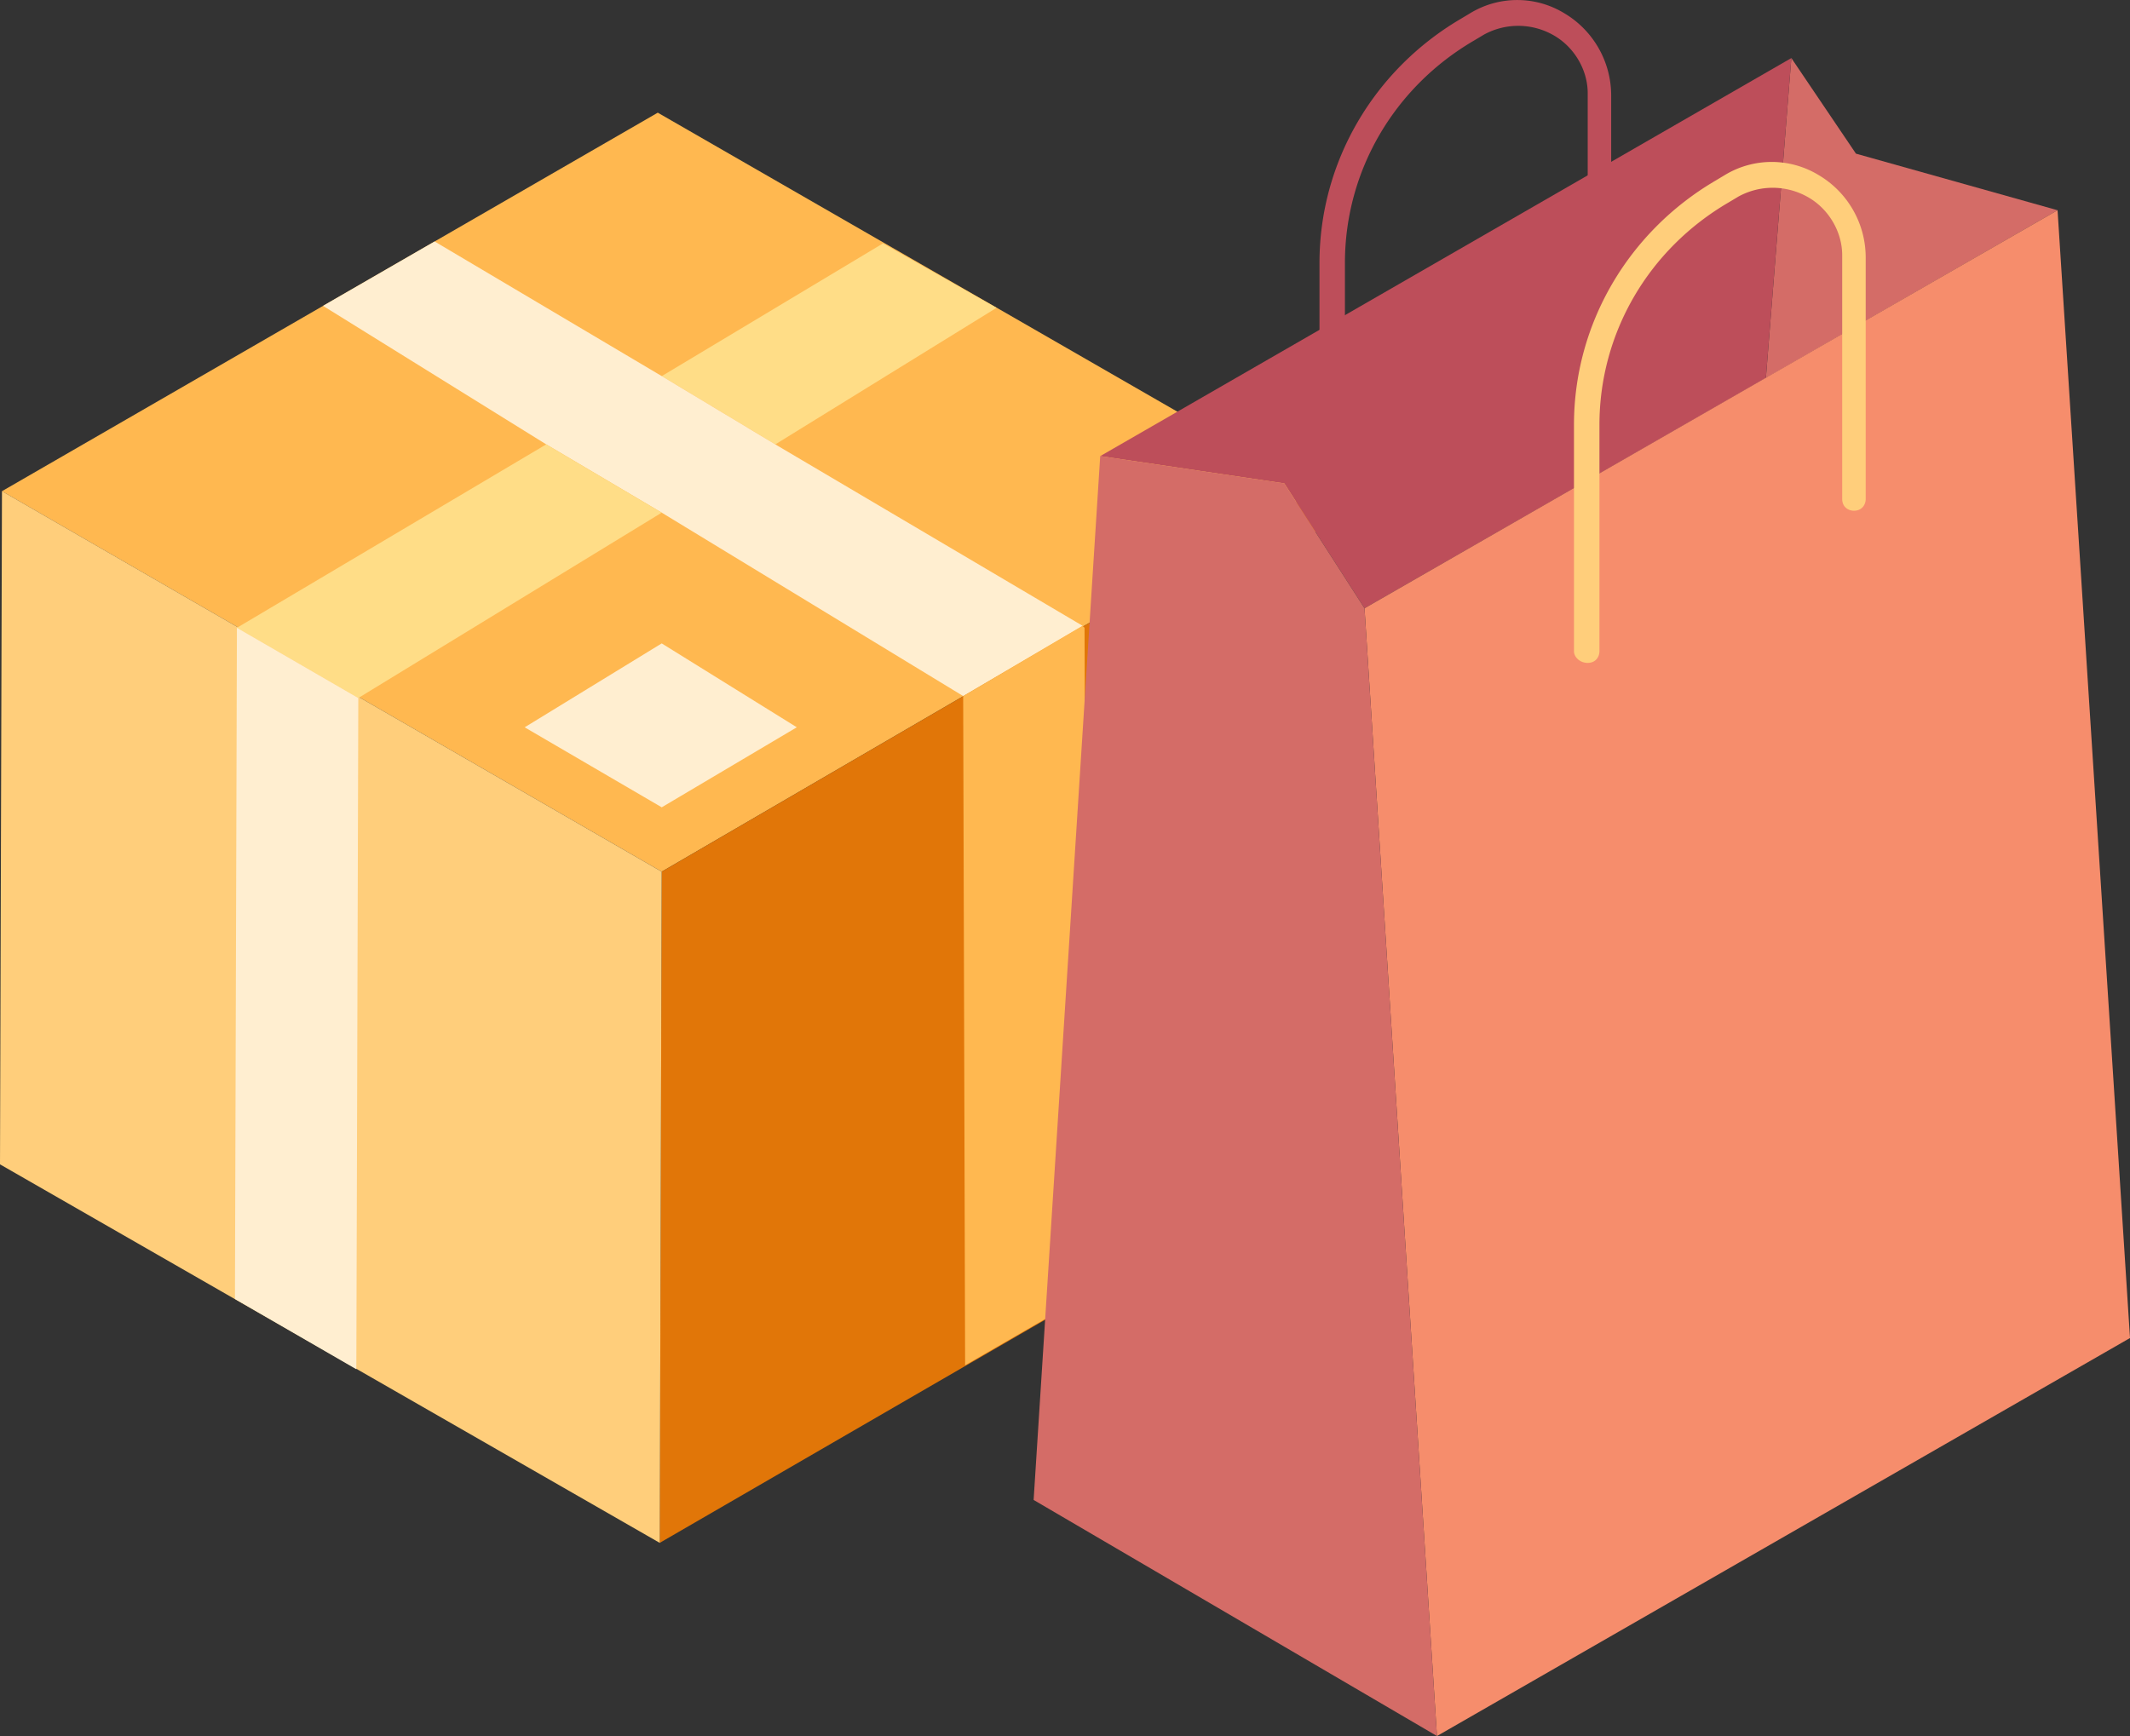 <svg width="92" height="75" fill="none" xmlns="http://www.w3.org/2000/svg"><rect width="100%" height="100%" fill="#333333" stroke="none"/><path d="M56.822 21.221 28.58 37.658.084 21.221 28.411 4.868l28.411 16.353Z" fill="#FFB850"/><path d="m56.821 21.22-.084 29.082-28.243 16.353.085-28.997L56.82 21.22Z" fill="#E17608"/><path d="m28.58 37.658-.084 28.997L0 50.302.085 21.22 28.58 37.658Z" fill="#FFCE7B"/><path d="m33.488 19.198 9.555-5.9-4.904-2.782-9.555 5.732 4.904 2.95Z" fill="#FFDD87"/><path d="m33.486 19.198-4.904-2.95-9.81-5.816-4.819 2.781 9.64 5.985 4.989 2.95 13.022 7.924 5.158-3.035-13.276-7.839Z" fill="#FFEED0"/><path d="m23.593 19.198-13.36 7.924 5.242 3.034 13.106-8.008-4.988-2.95Z" fill="#FFDD87"/><path d="m46.76 27.037-5.158 3.035v.084l.084 28.828 5.243-3.034-.085-28.829-.084-.084Z" fill="#FFB850"/><path d="m15.476 30.157-5.243-3.035-.085 28.997 5.243 3.035.085-28.997Zm13.105-2.361-5.919 3.625 5.92 3.456 5.834-3.457-5.835-3.624Z" fill="#FFEED0"/><path d="M57.584 21.642c.338 0 .507-.253.507-.505v-9.779c0-3.961 2.114-7.586 5.581-9.609l.423-.253a3.076 3.076 0 0 1 2.96 0c.93.506 1.522 1.517 1.522 2.529v10.368c0 .337.253.506.507.506.338 0 .507-.253.507-.506V4.11A4.135 4.135 0 0 0 67.562.57a3.904 3.904 0 0 0-4.059 0l-.423.253c-3.72 2.191-6.088 6.153-6.088 10.537v9.778c.085.252.338.505.592.505Z" fill="#BD4E5A"/><path d="m80.163 6.638 8.71 2.445-12.6 7.249 1.1-13.824 2.79 4.13Z" fill="#D46C67"/><path d="m77.373 2.508-1.1 13.824-17.334 9.947-3.467-5.395-7.949-1.18 29.85-17.196Z" fill="#BD4E5A"/><path d="M88.871 9.083 92 57.805 62.066 75l-3.129-48.72L88.871 9.083Z" fill="#F68D6C"/><path d="m47.522 19.703 7.948 1.18 3.467 5.395 3.129 48.721L44.645 64.8l2.876-45.097Z" fill="#D46C67"/><path d="M68.576 28.638c.339 0 .508-.253.508-.505v-9.778c0-3.962 2.114-7.587 5.58-9.61l.423-.253a3.076 3.076 0 0 1 2.96 0c.93.506 1.522 1.518 1.522 2.53v10.536c0 .337.254.506.507.506.338 0 .508-.253.508-.506V11.105a4.135 4.135 0 0 0-2.03-3.54 3.903 3.903 0 0 0-4.059 0l-.422.253c-3.721 2.192-6.089 6.153-6.089 10.537v9.778c0 .253.254.505.592.505Z" fill="#FFCE7B"/></svg>